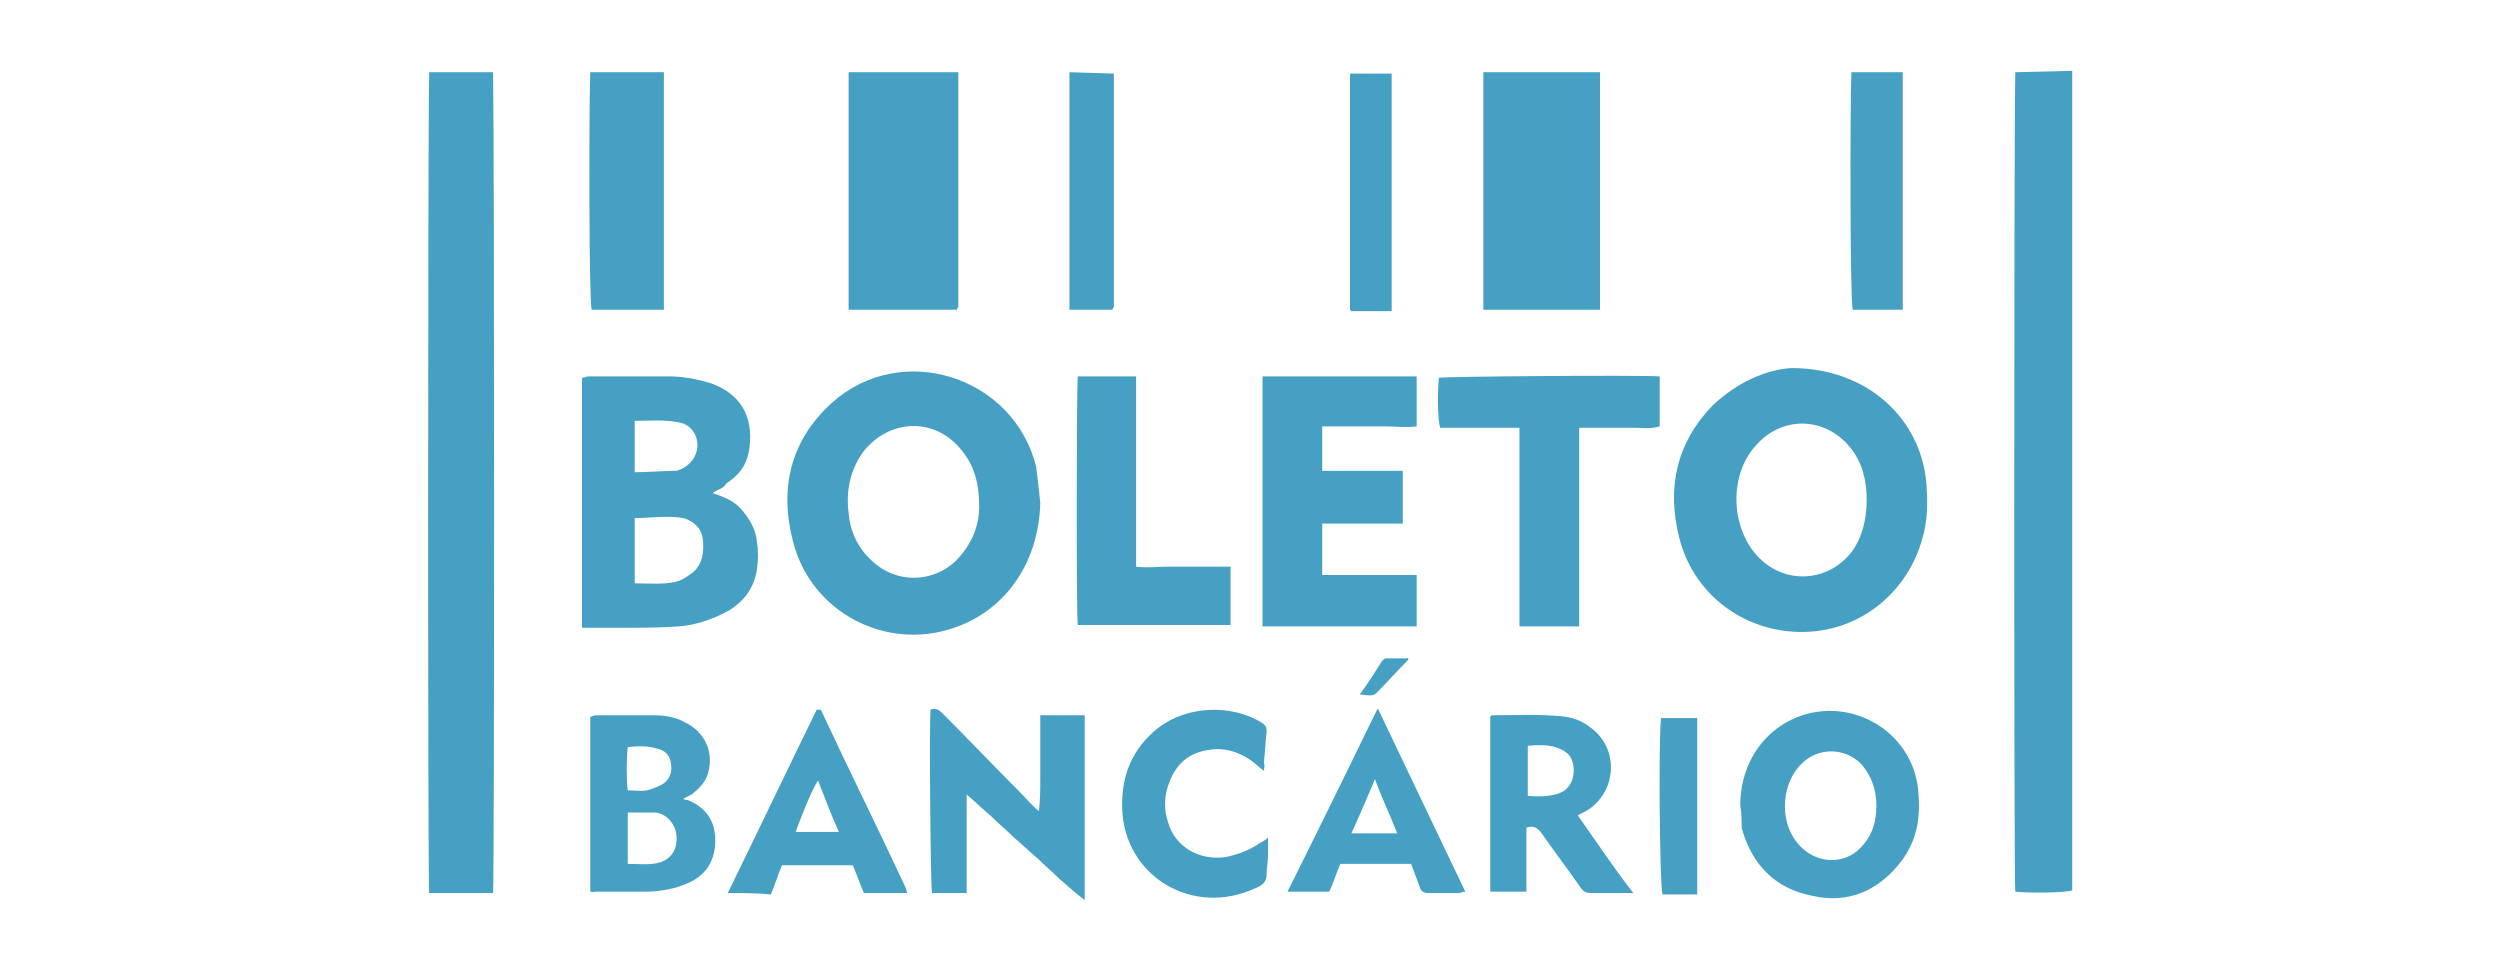 <?xml version="1.0" encoding="utf-8"?>
<!-- Generator: Adobe Illustrator 22.1.0, SVG Export Plug-In . SVG Version: 6.00 Build 0)  -->
<svg version="1.1" id="Layer_1" xmlns="http://www.w3.org/2000/svg" xmlns:xlink="http://www.w3.org/1999/xlink" x="0px" y="0px"
	 width="180px" height="70px" viewBox="0 0 180 70" style="enable-background:new 0 0 180 70;" xml:space="preserve">
<style type="text/css">
	.st0{fill:none;}
	.st1{fill:#46a0c3;}
</style>
<rect class="st0" width="180" height="70"/>
<g>
	<g id="wLcj9x.tif">
		<g>
			<path class="st1" d="M129,26.5c5.4,0,9.3,3.6,9.7,8.3c0.1,1.4,0.1,2.7-0.3,4c-1,3.7-4.4,6.8-8.9,6.7c-4.1-0.1-7.6-2.8-8.6-6.8
				c-0.9-3.6-0.2-6.8,2.4-9.5C125.1,27.5,127.2,26.6,129,26.5z M134.4,36c0-1.4-0.3-2.7-1.2-3.8c-1.8-2.2-4.9-2.3-6.8-0.1
				c-1.9,2.1-1.8,5.8,0.1,7.9c1.8,2,4.8,2,6.6,0C134,39,134.4,37.5,134.4,36z"/>
			<path class="st1" d="M74.9,36.2c-0.1,4.2-2.4,7.7-6.2,9c-4.9,1.7-10.3-1.1-11.6-6.2c-1-3.8-0.2-7.3,2.8-10
				c5-4.5,13.1-1.9,14.7,4.6C74.7,34.3,74.8,35.2,74.9,36.2z M70.5,36.5c0-1.8-0.4-3-1.2-4c-1.9-2.5-5.3-2.4-7.2,0.1
				c-0.9,1.3-1.2,2.8-1,4.3c0.1,1.4,0.7,2.6,1.7,3.5c1.7,1.6,4.3,1.6,6,0C70,39.2,70.5,37.8,70.5,36.5z"/>
			<path class="st1" d="M51.3,35.5c0.9,0.3,1.6,0.6,2.1,1.2c0.6,0.7,1,1.4,1.1,2.3c0.1,0.6,0.1,1.3,0,2c-0.2,1.3-0.9,2.3-2.1,3
				c-1.1,0.6-2.3,1-3.5,1.1c-1.4,0.1-2.8,0.1-4.3,0.1c-0.9,0-1.8,0-2.7,0c0-6,0-12,0-18c0.2,0,0.3-0.1,0.5-0.1c1.9,0,3.8,0,5.8,0
				c1,0,2,0.2,3,0.5c2.5,0.9,3.1,2.9,2.7,5c-0.2,1-0.8,1.7-1.6,2.2C52.1,35.2,51.7,35.2,51.3,35.5z M45.7,42c1,0,2,0.1,2.9-0.1
				c0.5-0.1,0.9-0.4,1.3-0.7c0.7-0.6,0.8-1.5,0.7-2.4c-0.1-0.8-0.7-1.3-1.4-1.5c-1.2-0.2-2.3,0-3.5,0C45.7,38.8,45.7,40.3,45.7,42z
				 M45.7,34c1,0,2-0.1,2.9-0.1c0.2,0,0.4-0.1,0.6-0.2c0.7-0.4,1.1-1.1,1-1.9c-0.1-0.7-0.6-1.3-1.4-1.4c-1-0.2-2.1-0.1-3.1-0.1
				C45.7,31.5,45.7,32.8,45.7,34z"/>
			<path class="st1" d="M90.9,27.1c3.7,0,7.4,0,11.1,0c0,1.2,0,2.4,0,3.6c-0.8,0.1-1.5,0-2.3,0c-0.7,0-1.5,0-2.2,0
				c-0.8,0-1.5,0-2.3,0c0,1.1,0,2.1,0,3.2c1.9,0,3.8,0,5.8,0c0,0.7,0,1.3,0,1.9c0,0.6,0,1.2,0,1.9c-1.9,0-3.9,0-5.8,0
				c0,1.2,0,2.4,0,3.7c2.3,0,4.5,0,6.8,0c0,1.3,0,2.5,0,3.7c-3.7,0-7.4,0-11.1,0C90.9,39.2,90.9,33.2,90.9,27.1z"/>
			<path class="st1" d="M119.5,27.1c0,1.2,0,2.4,0,3.6c-0.6,0.2-1.3,0.1-1.9,0.1c-0.7,0-1.3,0-2,0c-0.6,0-1.3,0-1.9,0
				c0,4.8,0,9.5,0,14.3c-1.4,0-2.8,0-4.3,0c0-1.6,0-3.2,0-4.7c0-1.6,0-3.2,0-4.8s0-3.2,0-4.8c-2,0-3.8,0-5.7,0
				c-0.2-0.5-0.2-2.7-0.1-3.6C104.1,27.1,118,27,119.5,27.1z"/>
			<path class="st1" d="M77.6,27.1c1.4,0,2.7,0,4.2,0c0,4.6,0,9.1,0,13.7c0.8,0.1,1.6,0,2.3,0c0.7,0,1.5,0,2.2,0c0.8,0,1.5,0,2.3,0
				c0,1.5,0,2.8,0,4.2c-3.7,0-7.3,0-11,0C77.5,44.8,77.5,28.2,77.6,27.1z"/>
			<path class="st1" d="M125.3,58c0-3.2,1.9-5.8,4.8-6.6c3.8-1,7.6,1.6,8,5.4c0.2,1.9,0,3.6-1.2,5.2c-1.6,2.1-3.8,3.1-6.4,2.5
				c-2.7-0.5-4.4-2.3-5.1-4.9C125.4,59.2,125.4,58.5,125.3,58z M135.1,58c0-1.2-0.4-2.2-1.1-3c-1.2-1.2-3.1-1.2-4.3,0
				c-1.6,1.6-1.6,4.6,0.1,6.1c1.2,1.1,3,1.1,4.1,0C134.8,60.2,135.1,59.2,135.1,58z"/>
			<path class="st1" d="M69.6,64.3c-0.9,0-1.7,0-2.5,0c-0.1-0.5-0.2-12-0.1-13.2c0.4-0.2,0.7,0.1,0.9,0.3c1.8,1.8,3.6,3.7,5.4,5.5
				c0.5,0.5,0.9,1,1.5,1.5c0.1-0.8,0.1-1.6,0.1-2.3c0-0.8,0-1.5,0-2.3c0-0.7,0-1.5,0-2.3c1.1,0,2.1,0,3.2,0c0,4.4,0,8.8,0,13.3
				c-0.7-0.5-1.2-1-1.8-1.5c-0.5-0.5-1.1-1-1.6-1.5c-0.6-0.5-1.1-1-1.7-1.5c-0.5-0.5-1.1-1-1.6-1.5c-0.6-0.5-1.1-1-1.8-1.6
				c0,0.9,0,1.6,0,2.3s0,1.5,0,2.2C69.6,62.8,69.6,63.5,69.6,64.3z"/>
			<path class="st1" d="M42.5,64.2c0-4.2,0-8.4,0-12.6c0.1,0,0.3-0.1,0.4-0.1c1.4,0,2.8,0,4.1,0c0.8,0,1.6,0.1,2.3,0.5
				c1.5,0.7,2.2,2.3,1.6,3.9c-0.2,0.5-0.6,0.9-1.1,1.3c-0.2,0.1-0.4,0.2-0.6,0.3c0.1,0.1,0.2,0.1,0.3,0.1c1.3,0.5,2,1.5,2,2.9
				s-0.6,2.5-2,3.1c-0.9,0.4-2,0.6-3,0.6c-1.2,0-2.5,0-3.7,0C42.8,64.3,42.7,64.2,42.5,64.2z M45.2,58.5c0,1.3,0,2.4,0,3.7
				c0.8,0,1.6,0.1,2.3-0.1c0.9-0.3,1.3-1,1.2-2c-0.1-0.8-0.7-1.5-1.5-1.6C46.5,58.5,45.9,58.5,45.2,58.5z M45.2,53.8
				c-0.1,0.7-0.1,2.6,0,3.1c0.5,0,0.9,0.1,1.4,0c0.4-0.1,0.9-0.3,1.2-0.5c0.5-0.4,0.6-0.9,0.5-1.5s-0.5-0.9-1-1
				C46.7,53.7,45.9,53.7,45.2,53.8z"/>
			<path class="st1" d="M117.6,64.3c-0.4,0-0.8,0-1.1,0c-0.6,0-1.3,0-1.9,0c-0.4,0-0.6-0.1-0.8-0.4c-0.9-1.3-1.9-2.6-2.8-3.9
				c-0.3-0.4-0.6-0.6-1.1-0.4c0,0.7,0,1.5,0,2.3s0,1.5,0,2.3c-0.9,0-1.7,0-2.6,0c0-4.2,0-8.4,0-12.6l0.1-0.1c1.8,0,3.5-0.1,5.3,0.1
				c0.6,0.1,1.2,0.3,1.7,0.7c2.1,1.4,2.1,4.4,0.1,5.9c-0.3,0.2-0.5,0.3-0.9,0.5C115,60.7,116.2,62.5,117.6,64.3z M110,57.3
				c1,0.1,1.8,0,2.3-0.2c1.3-0.5,1.2-2.4,0.5-2.9c-0.8-0.6-1.8-0.6-2.8-0.5C110,55,110,56.2,110,57.3z"/>
			<path class="st1" d="M91,55.5c-0.4-0.3-0.7-0.6-1-0.8c-0.9-0.6-1.9-0.9-3-0.7c-1.4,0.2-2.3,1-2.8,2.3c-0.4,1-0.4,2-0.1,2.9
				c0.5,1.8,2.3,2.8,4.2,2.5c0.9-0.2,1.7-0.5,2.4-1c0.2-0.1,0.4-0.2,0.6-0.4c0,0.4,0,0.8,0,1.2c0,0.5-0.1,1-0.1,1.4
				c0,0.5-0.2,0.8-0.7,1c-4.6,2.2-9.5-0.8-9.7-5.6c-0.1-2.4,0.7-4.4,2.6-5.9c2.1-1.6,5.2-1.7,7.4-0.4c0.3,0.2,0.4,0.3,0.4,0.7
				c-0.1,0.7-0.1,1.4-0.2,2.2C91.1,55.2,91,55.3,91,55.5z"/>
			<path class="st1" d="M52.4,64.3c2.2-4.5,4.3-8.9,6.4-13.2c0.1,0,0.1,0,0.2,0c0,0,0,0,0.1,0c2,4.3,4.1,8.5,6.1,12.8
				c0,0.1,0.1,0.2,0.1,0.4c-1.1,0-2.1,0-3.1,0c-0.3-0.7-0.5-1.3-0.8-2c-1.7,0-3.4,0-5.1,0c-0.3,0.7-0.5,1.4-0.8,2.1
				C54.5,64.3,53.5,64.3,52.4,64.3z M58.9,56.2c-0.4,0.5-1.5,3.3-1.6,3.7c1,0,2,0,3.1,0C59.9,58.8,59.4,57.5,58.9,56.2z"/>
			<path class="st1" d="M99.2,51c2.1,4.4,4.2,8.8,6.3,13.2c-0.2,0-0.3,0.1-0.5,0.1c-0.7,0-1.4,0-2.1,0c-0.4,0-0.6-0.1-0.7-0.5
				c-0.2-0.5-0.4-1.1-0.6-1.6c-1.7,0-3.4,0-5.1,0c-0.3,0.7-0.5,1.4-0.8,2c-1,0-2,0-3,0C94.9,59.8,97,55.5,99.2,51
				C99.1,51,99.2,51,99.2,51z M100.6,60c-0.5-1.3-1.1-2.5-1.6-3.9c-0.6,1.4-1.1,2.6-1.7,3.9C98.5,60,99.5,60,100.6,60z"/>
			<path class="st1" d="M119.6,51.7c0.9,0,1.7,0,2.6,0c0,4.2,0,8.4,0,12.7c-0.8,0-1.7,0-2.5,0C119.5,63.8,119.4,53,119.6,51.7z"/>
			<path class="st1" d="M101.4,47.5c-0.8,0.8-1.5,1.6-2.3,2.4c-0.2,0.2-0.4,0.2-1.2,0.1c0.6-0.8,1.1-1.6,1.6-2.4
				c0.1-0.1,0.2-0.2,0.3-0.2c0.5,0,1,0,1.5,0C101.4,47.3,101.4,47.5,101.4,47.5z"/>
		</g>
	</g>
	<path class="st1" d="M30.9,5.2c-0.1,5.1-0.1,58.6,0,59.1c1.5,0,3.1,0,4.6,0c0.1-0.7,0.1-54,0-59.1H30.9z"/>
	<path class="st1" d="M42.5,5.2c-0.1,2.5-0.1,16.6,0.1,17.1c1.7,0,3.4,0,5.2,0c0-16.9,0-0.7,0-17.1H42.5z"/>
	<path class="st1" d="M61.1,5.2c0,16.4,0,0.2,0,17.1c2.6,0,5.2,0,7.8,0c0-0.1,0.1-0.2,0.1-0.2c0-16.6,0,0.2,0-16.5
		c0-0.1,0-0.3,0-0.4C69,5.2,61.1,5.2,61.1,5.2z"/>
	<path class="st1" d="M77,5.2c0,16.4,0,0.2,0,17.1c1.1,0,2.1,0,3.1,0c0-0.1,0.1-0.2,0.1-0.2c0-16.7,0,0.1,0-16.5c0-0.1,0-0.2,0-0.3
		L77,5.2L77,5.2z"/>
	<path class="st1" d="M97.2,5.2c0,16.5,0-0.1,0,16.6c0,0.1,0,0.3,0,0.4c0,0,0,0,0,0.1c0,0,0,0,0.1,0.1c0.5,0,0.9,0,1.4,0s1,0,1.5,0
		c0-16.9,0-0.8,0-17.1h-3V5.2z"/>
	<path class="st1" d="M106.8,5.2c0,16.4,0,0.2,0,17.1c2.8,0,5.6,0,8.4,0c0-16.9,0-0.7,0-17.1H106.8z"/>
	<path class="st1" d="M133.3,5.2c-0.1,2.5-0.1,16.6,0.1,17.1c1.2,0,2.3,0,3.6,0c0-16.9,0-0.7,0-17.1H133.3z"/>
	<path class="st1" d="M145.1,5.2c-0.1,5.1-0.1,58.6,0,59c0.8,0.1,3.6,0.1,4.1-0.1c0-36.6,0-22.6,0-59L145.1,5.2L145.1,5.2z"/>
</g>
</svg>
